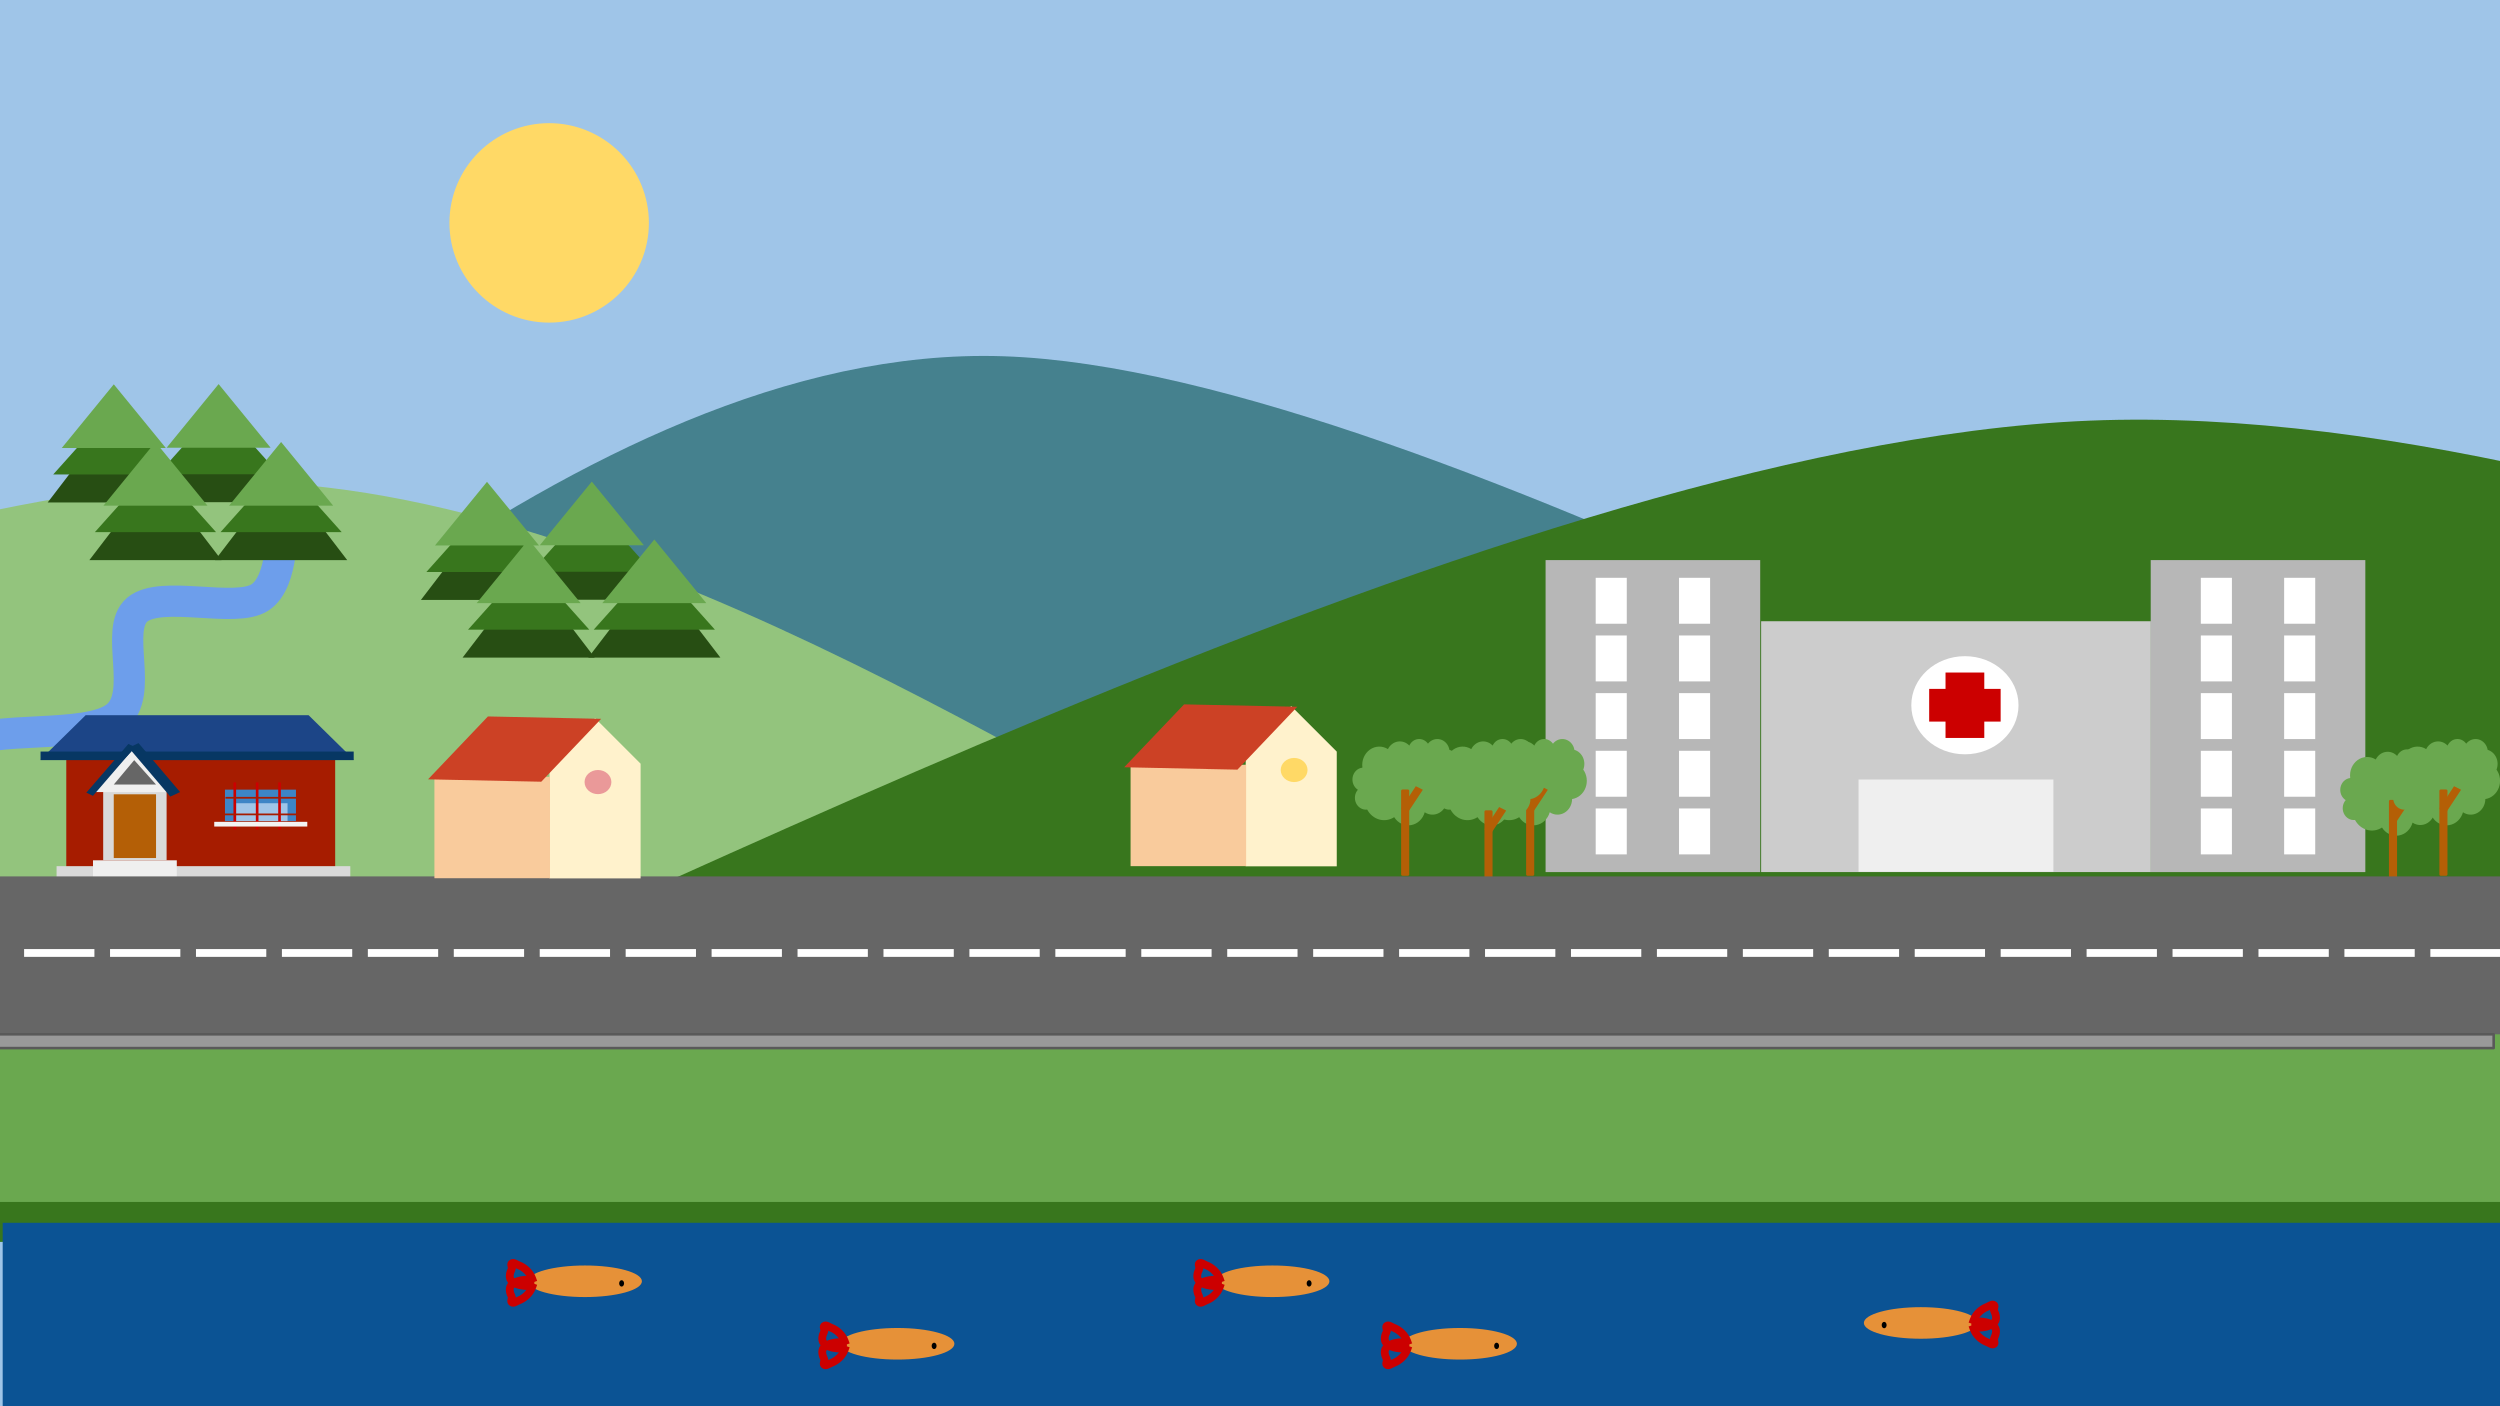 <svg version="1.1" viewBox="0.0 0.0 960.0 540.0" fill="none" stroke="none" stroke-linecap="square" stroke-miterlimit="10" xmlns:xlink="http://www.w3.org/1999/xlink" xmlns="http://www.w3.org/2000/svg"><rect x="0.0" y="0.0" width="960.0" height="540.0" fill="#333333" stroke="none"/><clipPath id="g991a0be131_0_481.0"><path d="m0 0l960.0 0l0 540.0l-960.0 0l0 -540.0z" clip-rule="nonzero"/></clipPath><g clip-path="url(#g991a0be131_0_481.0)"><path fill="#9fc5e8" d="m0 0l960.0 0l0 540.0l-960.0 0z" fill-rule="evenodd"/><path fill="#45818e" d="m-8.39 341.38c65.605 -34.097 229.087 -209.976 393.629 -204.581c164.541 5.395 489.392 195.949 593.62 236.952c104.227 41.003 26.454 7.554 31.744 9.064" fill-rule="evenodd"/><path fill="#93c47d" d="m500.986 345.066c-68.726 -26.679 -255.635 -160.514 -412.357 -160.077c-156.722 0.437 -439.98 135.585 -527.976 162.701" fill-rule="evenodd"/><path fill="#38761d" d="m85.076 412.683c119.564 -41.859 486.161 -241.723 717.383 -251.156c231.222 -9.433 558.291 162.132 669.949 194.559" fill-rule="evenodd"/><path fill="#ffd966" d="m173.081 85.585l0 0c0 -20.874 16.922 -37.795 37.795 -37.795l0 0c10.024 0 19.637 3.982 26.725 11.07c7.088 7.088 11.07 16.701 11.07 26.725l0 0c0 20.874 -16.922 37.795 -37.795 37.795l0 0c-20.874 0 -37.795 -16.922 -37.795 -37.795z" fill-rule="evenodd"/><path stroke="#ffd966" stroke-width="1.0" stroke-linejoin="round" stroke-linecap="butt" d="m173.081 85.585l0 0c0 -20.874 16.922 -37.795 37.795 -37.795l0 0c10.024 0 19.637 3.982 26.725 11.07c7.088 7.088 11.07 16.701 11.07 26.725l0 0c0 20.874 -16.922 37.795 -37.795 37.795l0 0c-20.874 0 -37.795 -16.922 -37.795 -37.795z" fill-rule="evenodd"/><path fill="#cccccc" d="m676.277 238.554l149.663 0l0 96.32l-149.663 0z" fill-rule="evenodd"/><path fill="#efefef" d="m713.686 299.335l74.817 0l0 35.43l-74.817 0z" fill-rule="evenodd"/><path fill="#b7b7b7" d="m593.505 215.076l82.411 0l0 119.808l-82.411 0z" fill-rule="evenodd"/><path fill="#ffffff" d="m612.746 221.877l11.935 0l0 17.638l-11.935 0z" fill-rule="evenodd"/><path fill="#ffffff" d="m644.741 221.877l11.935 0l0 17.638l-11.935 0z" fill-rule="evenodd"/><path fill="#ffffff" d="m644.741 244.02l11.935 0l0 17.638l-11.935 0z" fill-rule="evenodd"/><path fill="#ffffff" d="m612.746 244.02l11.935 0l0 17.638l-11.935 0z" fill-rule="evenodd"/><path fill="#ffffff" d="m644.741 288.305l11.935 0l0 17.638l-11.935 0z" fill-rule="evenodd"/><path fill="#ffffff" d="m612.746 288.305l11.935 0l0 17.638l-11.935 0z" fill-rule="evenodd"/><path fill="#ffffff" d="m612.746 310.447l11.935 0l0 17.638l-11.935 0z" fill-rule="evenodd"/><path fill="#ffffff" d="m644.741 310.447l11.935 0l0 17.638l-11.935 0z" fill-rule="evenodd"/><path fill="#ffffff" d="m612.746 266.162l11.935 0l0 17.638l-11.935 0z" fill-rule="evenodd"/><path fill="#ffffff" d="m644.741 266.162l11.935 0l0 17.638l-11.935 0z" fill-rule="evenodd"/><path fill="#ffffff" d="m733.941 270.813l0 0c0 -10.405 9.216 -18.84 20.584 -18.84l0 0c11.368 0 20.584 8.435 20.584 18.84l0 0c0 10.405 -9.216 18.84 -20.584 18.84l0 0c-11.368 0 -20.584 -8.435 -20.584 -18.84z" fill-rule="evenodd"/><path fill="#cc0000" d="m740.802 264.533l6.28 0l0 -6.28l14.885 0l0 6.28l6.28 0l0 12.56l-6.28 0l0 6.28l-14.885 0l0 -6.28l-6.28 0z" fill-rule="evenodd"/><path fill="#b7b7b7" d="m825.876 215.076l82.411 0l0 119.808l-82.411 0z" fill-rule="evenodd"/><path fill="#ffffff" d="m845.117 221.877l11.935 0l0 17.638l-11.935 0z" fill-rule="evenodd"/><path fill="#ffffff" d="m877.112 221.877l11.935 0l0 17.638l-11.935 0z" fill-rule="evenodd"/><path fill="#ffffff" d="m877.112 244.02l11.935 0l0 17.638l-11.935 0z" fill-rule="evenodd"/><path fill="#ffffff" d="m845.117 244.02l11.935 0l0 17.638l-11.935 0z" fill-rule="evenodd"/><path fill="#ffffff" d="m877.112 288.305l11.935 0l0 17.638l-11.935 0z" fill-rule="evenodd"/><path fill="#ffffff" d="m845.117 288.305l11.935 0l0 17.638l-11.935 0z" fill-rule="evenodd"/><path fill="#ffffff" d="m845.117 310.447l11.935 0l0 17.638l-11.935 0z" fill-rule="evenodd"/><path fill="#ffffff" d="m877.112 310.447l11.935 0l0 17.638l-11.935 0z" fill-rule="evenodd"/><path fill="#ffffff" d="m845.117 266.162l11.935 0l0 17.638l-11.935 0z" fill-rule="evenodd"/><path fill="#ffffff" d="m877.112 266.162l11.935 0l0 17.638l-11.935 0z" fill-rule="evenodd"/><path fill="#6aa84f" d="m571.155 294.695l0 0c-0.338 -2.673 0.772 -5.32 2.86 -6.817c2.088 -1.497 4.787 -1.581 6.952 -0.217l0 0c0.767 -1.554 2.171 -2.628 3.786 -2.895c1.616 -0.267 3.254 0.302 4.419 1.537l0 0c0.653 -1.409 1.936 -2.356 3.393 -2.505c1.457 -0.148 2.882 0.523 3.77 1.775l0 0c1.18 -1.494 3.058 -2.123 4.821 -1.615c1.763 0.508 3.094 2.062 3.418 3.989l0 0c1.446 0.424 2.651 1.503 3.302 2.957c0.652 1.454 0.687 3.141 0.096 4.626l0 0c1.424 1.993 1.757 4.65 0.875 6.978c-0.882 2.328 -2.847 3.977 -5.161 4.333c-0.016 2.185 -1.13 4.189 -2.912 5.241c-1.782 1.052 -3.954 0.987 -5.679 -0.17c-0.735 2.617 -2.803 4.542 -5.31 4.944c-2.508 0.402 -5.006 -0.791 -6.415 -3.064c-1.727 1.12 -3.8 1.443 -5.75 0.895c-1.95 -0.548 -3.614 -1.92 -4.616 -3.806l0 0c-1.765 0.222 -3.471 -0.761 -4.272 -2.463c-0.801 -1.701 -0.526 -3.758 0.688 -5.149l0 0c-1.574 -0.997 -2.378 -2.975 -1.991 -4.902c0.387 -1.928 1.876 -3.368 3.69 -3.57z" fill-rule="evenodd"/><path fill="#000000" fill-opacity="0.0" d="m569.421 303.27l0 0c0.743 0.47 1.601 0.684 2.46 0.611m1.124 7.001c0.369 -0.046 0.731 -0.145 1.076 -0.293m9.289 3.203c-0.26 -0.419 -0.477 -0.866 -0.648 -1.335m12.374 -0.545l0 0c0.134 -0.477 0.221 -0.968 0.259 -1.465m8.332 -3.606c0.017 -2.326 -1.211 -4.456 -3.157 -5.474m7.443 -5.836c-0.315 0.792 -0.796 1.495 -1.406 2.053m-1.993 -9.636l0 0c0.054 0.32 0.079 0.645 0.074 0.969m-8.313 -3.344l0 0c-0.294 0.373 -0.537 0.789 -0.72 1.236m-6.443 -0.507l0 0c-0.157 0.338 -0.274 0.697 -0.349 1.066m-7.857 0.292l0 0c0.458 0.289 0.882 0.636 1.262 1.034m-11.074 5.999l0 0c0.047 0.368 0.12 0.732 0.22 1.088" fill-rule="evenodd"/><path fill="#b45f06" d="m586.03 303.685l0 0c0 -0.287 0.232 -0.519 0.519 -0.519l2.075 0l0 0c0.138 0 0.27 0.055 0.367 0.152c0.097 0.097 0.152 0.229 0.152 0.367l0 32.103c0 0.287 -0.232 0.519 -0.519 0.519l-2.075 0c-0.287 0 -0.519 -0.232 -0.519 -0.519z" fill-rule="evenodd"/><path fill="#b45f06" d="m591.668 301.903l0 0c6.1035156E-5 -3.0517578E-5 6.1035156E-5 -3.0517578E-5 6.1035156E-5 -3.0517578E-5l2.703 1.364c0 0 0 0 0 0c0 0 0 0 0 3.0517578E-5l-5.639 8.557c0 0 0 3.0517578E-5 -6.1035156E-5 0l-2.703 -1.364l0 0c0 0 0 -3.0517578E-5 0 -3.0517578E-5z" fill-rule="evenodd"/><path fill="#274e13" d="m18.318 192.937l25.379 -33.164l25.379 33.164z" fill-rule="evenodd"/><path fill="#38761d" d="m20.422 182.201l23.274 -25.997l23.274 25.997z" fill-rule="evenodd"/><path fill="#6aa84f" d="m23.719 172.025l19.977 -24.444l19.977 24.444z" fill-rule="evenodd"/><path fill="#274e13" d="m58.57 192.85l25.379 -33.164l25.379 33.164z" fill-rule="evenodd"/><path fill="#38761d" d="m60.674 182.114l23.274 -25.997l23.274 25.997z" fill-rule="evenodd"/><path fill="#6aa84f" d="m63.971 171.938l19.977 -24.445l19.977 24.445z" fill-rule="evenodd"/><path fill="#274e13" d="m34.318 215.084l25.379 -33.164l25.379 33.164z" fill-rule="evenodd"/><path fill="#38761d" d="m36.422 204.348l23.274 -25.997l23.274 25.997z" fill-rule="evenodd"/><path fill="#6aa84f" d="m39.719 194.172l19.977 -24.445l19.977 24.445z" fill-rule="evenodd"/><path fill="#274e13" d="m161.624 230.379l25.379 -33.164l25.379 33.164z" fill-rule="evenodd"/><path fill="#38761d" d="m163.728 219.643l23.274 -25.997l23.274 25.997z" fill-rule="evenodd"/><path fill="#6aa84f" d="m167.025 209.467l19.977 -24.445l19.977 24.445z" fill-rule="evenodd"/><path fill="#274e13" d="m201.876 230.292l25.379 -33.164l25.379 33.164z" fill-rule="evenodd"/><path fill="#38761d" d="m203.98 219.556l23.274 -25.997l23.274 25.997z" fill-rule="evenodd"/><path fill="#6aa84f" d="m207.277 209.38l19.977 -24.445l19.977 24.445z" fill-rule="evenodd"/><path fill="#274e13" d="m225.876 252.526l25.379 -33.164l25.379 33.164z" fill-rule="evenodd"/><path fill="#38761d" d="m227.98 241.79l23.274 -25.997l23.274 25.997z" fill-rule="evenodd"/><path fill="#6aa84f" d="m231.277 231.614l19.977 -24.445l19.977 24.445z" fill-rule="evenodd"/><path fill="#274e13" d="m177.624 252.526l25.379 -33.164l25.379 33.164z" fill-rule="evenodd"/><path fill="#38761d" d="m179.728 241.79l23.274 -25.997l23.274 25.997z" fill-rule="evenodd"/><path fill="#6aa84f" d="m183.025 231.614l19.977 -24.445l19.977 24.445z" fill-rule="evenodd"/><path fill="#000000" fill-opacity="0.0" d="m109.328 196.353c-1.572 5.502 -8.773804E-4 26.725 -9.433 33.013c-9.432 6.288 -37.924 -2.947 -47.16 4.717c-9.236 7.664 3.143 32.619 -8.255 41.265c-11.398 8.646 -47.162 2.948 -60.131 10.612c-12.969 7.664 -7.074 27.512 -17.685 35.373c-10.611 7.86 -38.318 9.825 -45.982 11.79" fill-rule="evenodd"/><path stroke="#6d9eeb" stroke-width="12.0" stroke-linejoin="round" stroke-linecap="butt" d="m109.328 196.353c-1.572 5.502 -8.773804E-4 26.725 -9.433 33.013c-9.432 6.288 -37.924 -2.947 -47.16 4.717c-9.236 7.664 3.143 32.619 -8.255 41.265c-11.398 8.646 -47.162 2.948 -60.131 10.612c-12.969 7.664 -7.074 27.512 -17.685 35.373c-10.611 7.86 -38.318 9.825 -45.982 11.79" fill-rule="evenodd"/><path fill="#274e13" d="m82.57 215.084l25.379 -33.164l25.379 33.164z" fill-rule="evenodd"/><path fill="#38761d" d="m84.674 204.348l23.274 -25.997l23.274 25.997z" fill-rule="evenodd"/><path fill="#6aa84f" d="m87.971 194.172l19.977 -24.445l19.977 24.445z" fill-rule="evenodd"/><path fill="#a61c00" d="m25.452 290.829l103.254 0l0 42.034l-103.254 0z" fill-rule="evenodd"/><path fill="#d9d9d9" d="m21.726 332.612l112.791 0l0 4.701l-112.791 0z" fill-rule="evenodd"/><path fill="#efefef" d="m35.71 330.356l32.18 0l0 6.851l-32.18 0z" fill-rule="evenodd"/><path fill="#d9d9d9" d="m39.624 303.783l24.351 0l0 26.573l-24.351 0z" fill-rule="evenodd"/><path fill="#1c4587" d="m15.572 291.653l17.321 -17.02l85.606 0l17.321 17.02z" fill-rule="evenodd"/><path fill="#999999" d="m43.683 302.526l8.117 -6.851l8.117 6.851z" fill-rule="evenodd"/><path fill="#073763" d="m15.572 288.596l120.249 0l0 3.293l-120.249 0z" fill-rule="evenodd"/><path fill="#efefef" d="m35.71 304.141l16.09 -17.02l16.09 17.02z" fill-rule="evenodd"/><path fill="#666666" d="m43.683 301.267l7.852 -9.377l8.382 9.377z" fill-rule="evenodd"/><path fill="#b45f06" d="m43.683 305.011l16.234 0l0 24.474l-16.234 0z" fill-rule="evenodd"/><path fill="#073763" d="m53.195 285.355l15.963 18.792l-3.771 1.747l-15.963 -18.792z" fill-rule="evenodd"/><path fill="#073763" d="m51.838 286.884l-16.149 18.717l-2.537 -1.219l16.149 -18.717z" fill-rule="evenodd"/><path fill="#3d85c6" d="m86.388 303.223l27.259 0l0 12.067l-27.259 0z" fill-rule="evenodd"/><path fill="#9fc5e8" d="m90.683 308.44l19.734 0l0 6.851l-19.734 0z" fill-rule="evenodd"/><path fill="#cc0000" d="m89.649 300.443l1.015 0l0 18.101l-1.015 0z" fill-rule="evenodd"/><path fill="#cc0000" d="m98.239 300.443l1.015 0l0 18.101l-1.015 0z" fill-rule="evenodd"/><path fill="#cc0000" d="m106.83 300.443l1.015 0l0 18.101l-1.015 0z" fill-rule="evenodd"/><path fill="#a61c00" d="m122.296 306.004l0 0.679l-35.731 0l0 -0.679z" fill-rule="evenodd"/><path fill="#a61c00" d="m118 312.39l0 0.679l-35.731 0l0 -0.679z" fill-rule="evenodd"/><path fill="#f3f3f3" d="m118 315.583l0 1.81l-35.731 0l0 -1.81z" fill-rule="evenodd"/><path fill="#6aa84f" d="m902.478 298.679l0 0c-0.338 -2.673 0.772 -5.32 2.86 -6.817c2.088 -1.497 4.787 -1.581 6.952 -0.217l0 0c0.767 -1.554 2.171 -2.628 3.786 -2.895c1.616 -0.267 3.254 0.302 4.419 1.537l0 0c0.653 -1.409 1.936 -2.356 3.393 -2.505c1.457 -0.148 2.882 0.523 3.77 1.775l0 0c1.18 -1.494 3.058 -2.123 4.821 -1.615c1.763 0.508 3.094 2.062 3.418 3.989l0 0c1.446 0.424 2.651 1.503 3.302 2.957c0.652 1.454 0.687 3.141 0.096 4.626l0 0c1.424 1.993 1.757 4.65 0.875 6.978c-0.882 2.328 -2.847 3.977 -5.161 4.333c-0.016 2.185 -1.13 4.189 -2.912 5.241c-1.782 1.052 -3.954 0.987 -5.679 -0.17c-0.735 2.617 -2.803 4.542 -5.31 4.944c-2.508 0.402 -5.006 -0.791 -6.415 -3.064c-1.727 1.12 -3.8 1.443 -5.75 0.895c-1.95 -0.548 -3.614 -1.92 -4.616 -3.806l0 0c-1.765 0.222 -3.471 -0.761 -4.273 -2.463c-0.801 -1.701 -0.526 -3.758 0.688 -5.149l0 0c-1.574 -0.997 -2.378 -2.975 -1.991 -4.902c0.387 -1.928 1.876 -3.368 3.69 -3.57z" fill-rule="evenodd"/><path fill="#000000" fill-opacity="0.0" d="m900.744 307.254l0 0c0.743 0.47 1.601 0.684 2.46 0.611m1.124 7.001c0.369 -0.046 0.731 -0.145 1.076 -0.293m9.289 3.203c-0.26 -0.419 -0.477 -0.866 -0.648 -1.335m12.374 -0.545l0 0c0.134 -0.477 0.221 -0.968 0.259 -1.465m8.332 -3.606c0.017 -2.326 -1.211 -4.456 -3.157 -5.474m7.443 -5.836c-0.315 0.792 -0.796 1.495 -1.406 2.053m-1.993 -9.636l0 0c0.054 0.32 0.079 0.645 0.074 0.969m-8.313 -3.344l0 0c-0.294 0.373 -0.537 0.789 -0.72 1.236m-6.443 -0.507l0 0c-0.157 0.338 -0.274 0.697 -0.349 1.066m-7.857 0.292l0 0c0.458 0.289 0.882 0.636 1.262 1.034m-11.074 5.999l0 0c0.047 0.368 0.12 0.732 0.22 1.088" fill-rule="evenodd"/><path fill="#b45f06" d="m917.352 307.67l0 0c0 -0.287 0.232 -0.519 0.519 -0.519l2.075 0l0 0c0.138 0 0.27 0.055 0.367 0.152c0.097 0.097 0.152 0.229 0.152 0.367l0 32.103c0 0.287 -0.232 0.519 -0.519 0.519l-2.075 0c-0.286 0 -0.519 -0.232 -0.519 -0.519z" fill-rule="evenodd"/><path fill="#b45f06" d="m922.991 305.887l0 0c0 -3.0517578E-5 0 -3.0517578E-5 0 -3.0517578E-5l2.703 1.364c0 3.0517578E-5 0 3.0517578E-5 0 3.0517578E-5c0 0 0 0 0 3.0517578E-5l-5.639 8.557c0 0 0 3.0517578E-5 0 0l-2.703 -1.364l0 0c0 0 -6.1035156E-5 -3.0517578E-5 0 -3.0517578E-5z" fill-rule="evenodd"/><path fill="#6aa84f" d="m-8.391 391.583l1023.528 0l0 75.591l-1023.528 0z" fill-rule="evenodd"/><path fill="#6aa84f" d="m921.841 294.695l0 0c-0.338 -2.673 0.772 -5.32 2.86 -6.817c2.088 -1.497 4.787 -1.581 6.952 -0.217l0 0c0.767 -1.554 2.171 -2.628 3.786 -2.895c1.616 -0.267 3.254 0.302 4.419 1.537l0 0c0.653 -1.409 1.936 -2.356 3.393 -2.505c1.457 -0.148 2.882 0.523 3.77 1.775l0 0c1.18 -1.494 3.058 -2.123 4.821 -1.615c1.763 0.508 3.094 2.062 3.418 3.989l0 0c1.446 0.424 2.651 1.503 3.302 2.957c0.652 1.454 0.687 3.141 0.096 4.626l0 0c1.424 1.993 1.757 4.65 0.875 6.978c-0.882 2.328 -2.847 3.977 -5.161 4.333c-0.016 2.185 -1.13 4.189 -2.912 5.241c-1.782 1.052 -3.954 0.987 -5.679 -0.17c-0.735 2.617 -2.803 4.542 -5.31 4.944c-2.508 0.402 -5.006 -0.791 -6.415 -3.064c-1.727 1.12 -3.8 1.443 -5.75 0.895c-1.95 -0.548 -3.614 -1.92 -4.616 -3.806l0 0c-1.765 0.222 -3.471 -0.761 -4.273 -2.463c-0.801 -1.701 -0.526 -3.758 0.688 -5.149l0 0c-1.574 -0.997 -2.378 -2.975 -1.991 -4.902c0.387 -1.928 1.876 -3.368 3.69 -3.57z" fill-rule="evenodd"/><path fill="#000000" fill-opacity="0.0" d="m920.106 303.27l0 0c0.743 0.47 1.601 0.684 2.46 0.611m1.124 7.001c0.369 -0.046 0.731 -0.145 1.076 -0.293m9.289 3.203c-0.26 -0.419 -0.477 -0.866 -0.648 -1.335m12.374 -0.545l0 0c0.134 -0.477 0.221 -0.968 0.259 -1.465m8.332 -3.606c0.017 -2.326 -1.211 -4.456 -3.157 -5.474m7.443 -5.836c-0.315 0.792 -0.796 1.495 -1.406 2.053m-1.993 -9.636l0 0c0.054 0.32 0.079 0.645 0.074 0.969m-8.313 -3.344l0 0c-0.294 0.373 -0.537 0.789 -0.72 1.236m-6.443 -0.507l0 0c-0.157 0.338 -0.274 0.697 -0.349 1.066m-7.857 0.292l0 0c0.458 0.289 0.882 0.636 1.262 1.034m-11.074 5.999l0 0c0.047 0.368 0.12 0.732 0.22 1.088" fill-rule="evenodd"/><path fill="#b45f06" d="m936.715 303.685l0 0c0 -0.287 0.232 -0.519 0.519 -0.519l2.075 0l0 0c0.138 0 0.27 0.055 0.367 0.152c0.097 0.097 0.152 0.229 0.152 0.367l0 32.103c0 0.287 -0.232 0.519 -0.519 0.519l-2.075 0c-0.287 0 -0.519 -0.232 -0.519 -0.519z" fill-rule="evenodd"/><path fill="#b45f06" d="m942.353 301.903l0 0c0 -3.0517578E-5 0 -3.0517578E-5 6.1035156E-5 -3.0517578E-5l2.703 1.364c0 0 0 0 0 0c0 0 0 0 0 3.0517578E-5l-5.639 8.557c0 0 -6.1035156E-5 3.0517578E-5 -6.1035156E-5 0l-2.703 -1.364l0 0c0 0 0 -3.0517578E-5 0 -3.0517578E-5z" fill-rule="evenodd"/><path fill="#6aa84f" d="m555.155 294.695l0 0c-0.338 -2.673 0.772 -5.32 2.86 -6.817c2.088 -1.497 4.787 -1.581 6.952 -0.217l0 0c0.767 -1.554 2.171 -2.628 3.786 -2.895c1.616 -0.267 3.254 0.302 4.419 1.537l0 0c0.653 -1.409 1.936 -2.356 3.393 -2.505c1.457 -0.148 2.882 0.523 3.77 1.775l0 0c1.18 -1.494 3.058 -2.123 4.821 -1.615c1.763 0.508 3.094 2.062 3.418 3.989l0 0c1.446 0.424 2.651 1.503 3.302 2.957c0.652 1.454 0.687 3.141 0.096 4.626l0 0c1.424 1.993 1.757 4.65 0.875 6.978c-0.882 2.328 -2.847 3.977 -5.161 4.333c-0.016 2.185 -1.13 4.189 -2.912 5.241c-1.782 1.052 -3.954 0.987 -5.679 -0.17c-0.735 2.617 -2.803 4.542 -5.31 4.944c-2.508 0.402 -5.006 -0.791 -6.415 -3.064c-1.727 1.12 -3.8 1.443 -5.75 0.895c-1.95 -0.548 -3.614 -1.92 -4.616 -3.806l0 0c-1.765 0.222 -3.471 -0.761 -4.272 -2.463c-0.801 -1.701 -0.526 -3.758 0.688 -5.149l0 0c-1.574 -0.997 -2.378 -2.975 -1.991 -4.902c0.387 -1.928 1.876 -3.368 3.69 -3.57z" fill-rule="evenodd"/><path fill="#000000" fill-opacity="0.0" d="m553.421 303.27l0 0c0.743 0.47 1.601 0.684 2.46 0.611m1.124 7.001c0.369 -0.046 0.731 -0.145 1.076 -0.293m9.289 3.203c-0.26 -0.419 -0.477 -0.866 -0.648 -1.335m12.374 -0.545l0 0c0.134 -0.477 0.221 -0.968 0.259 -1.465m8.332 -3.606c0.017 -2.326 -1.211 -4.456 -3.157 -5.474m7.443 -5.836c-0.315 0.792 -0.796 1.495 -1.406 2.053m-1.993 -9.636l0 0c0.054 0.32 0.079 0.645 0.074 0.969m-8.313 -3.344l0 0c-0.294 0.373 -0.537 0.789 -0.72 1.236m-6.443 -0.507l0 0c-0.157 0.338 -0.274 0.697 -0.349 1.066m-7.857 0.292l0 0c0.458 0.289 0.882 0.636 1.262 1.034m-11.074 5.999l0 0c0.047 0.368 0.12 0.732 0.22 1.088" fill-rule="evenodd"/><path fill="#b45f06" d="m570.03 311.685l0 0c0 -0.287 0.232 -0.519 0.519 -0.519l2.075 0l0 0c0.138 0 0.27 0.055 0.367 0.152c0.097 0.097 0.152 0.229 0.152 0.367l0 32.103c0 0.287 -0.232 0.519 -0.519 0.519l-2.075 0c-0.287 0 -0.519 -0.232 -0.519 -0.519z" fill-rule="evenodd"/><path fill="#b45f06" d="m575.668 309.903l0 0c6.1035156E-5 -3.0517578E-5 6.1035156E-5 -3.0517578E-5 6.1035156E-5 -3.0517578E-5l2.703 1.364c0 0 0 0 0 0c0 0 0 0 0 3.0517578E-5l-5.639 8.557c0 0 0 3.0517578E-5 -6.1035156E-5 0l-2.703 -1.364l0 0c0 0 0 -3.0517578E-5 0 -3.0517578E-5z" fill-rule="evenodd"/><path fill="#6aa84f" d="m523.155 294.695l0 0c-0.338 -2.673 0.772 -5.32 2.86 -6.817c2.088 -1.497 4.787 -1.581 6.952 -0.217l0 0c0.767 -1.554 2.171 -2.628 3.786 -2.895c1.616 -0.267 3.254 0.302 4.419 1.537l0 0c0.653 -1.409 1.936 -2.356 3.393 -2.505c1.457 -0.148 2.882 0.523 3.77 1.775l0 0c1.18 -1.494 3.058 -2.123 4.821 -1.615c1.763 0.508 3.094 2.062 3.418 3.989l0 0c1.446 0.424 2.651 1.503 3.302 2.957c0.652 1.454 0.687 3.141 0.096 4.626l0 0c1.424 1.993 1.757 4.65 0.875 6.978c-0.882 2.328 -2.847 3.977 -5.161 4.333c-0.016 2.185 -1.13 4.189 -2.912 5.241c-1.782 1.052 -3.954 0.987 -5.679 -0.17c-0.735 2.617 -2.803 4.542 -5.31 4.944c-2.508 0.402 -5.006 -0.791 -6.415 -3.064c-1.727 1.12 -3.8 1.443 -5.75 0.895c-1.95 -0.548 -3.614 -1.92 -4.616 -3.806l0 0c-1.765 0.222 -3.471 -0.761 -4.272 -2.463c-0.801 -1.701 -0.526 -3.758 0.688 -5.149l0 0c-1.574 -0.997 -2.378 -2.975 -1.991 -4.902c0.387 -1.928 1.876 -3.368 3.69 -3.57z" fill-rule="evenodd"/><path fill="#000000" fill-opacity="0.0" d="m521.421 303.27l0 0c0.743 0.47 1.601 0.684 2.46 0.611m1.124 7.001c0.369 -0.046 0.731 -0.145 1.076 -0.293m9.289 3.203c-0.26 -0.419 -0.477 -0.866 -0.648 -1.335m12.374 -0.545l0 0c0.134 -0.477 0.221 -0.968 0.259 -1.465m8.332 -3.606c0.017 -2.326 -1.211 -4.456 -3.157 -5.474m7.443 -5.836c-0.315 0.792 -0.796 1.495 -1.406 2.053m-1.993 -9.636l0 0c0.054 0.32 0.079 0.645 0.074 0.969m-8.313 -3.344l0 0c-0.294 0.373 -0.537 0.789 -0.72 1.236m-6.443 -0.507l0 0c-0.157 0.338 -0.274 0.697 -0.349 1.066m-7.857 0.292l0 0c0.458 0.289 0.882 0.636 1.262 1.034m-11.074 5.999l0 0c0.047 0.368 0.12 0.732 0.22 1.088" fill-rule="evenodd"/><path fill="#b45f06" d="m538.03 303.685l0 0c0 -0.287 0.232 -0.519 0.519 -0.519l2.075 0l0 0c0.138 0 0.27 0.055 0.367 0.152c0.097 0.097 0.152 0.229 0.152 0.367l0 32.103c0 0.287 -0.232 0.519 -0.519 0.519l-2.075 0c-0.287 0 -0.519 -0.232 -0.519 -0.519z" fill-rule="evenodd"/><path fill="#b45f06" d="m543.668 301.903l0 0c6.1035156E-5 -3.0517578E-5 6.1035156E-5 -3.0517578E-5 6.1035156E-5 -3.0517578E-5l2.703 1.364c0 0 0 0 0 0c0 0 0 0 0 3.0517578E-5l-5.639 8.557c0 0 0 3.0517578E-5 -6.1035156E-5 0l-2.703 -1.364l0 0c0 0 0 -3.0517578E-5 0 -3.0517578E-5z" fill-rule="evenodd"/><path fill="#666666" d="m-91.992 336.541l1107.118 0l0 60.63l-1107.118 0z" fill-rule="evenodd"/><path fill="#000000" fill-opacity="0.0" d="m10.753 365.937l964.126 0" fill-rule="evenodd"/><path stroke="#ffffff" stroke-width="3.0" stroke-linejoin="round" stroke-linecap="butt" stroke-dasharray="24.0,9.0" d="m10.753 365.937l964.126 0" fill-rule="evenodd"/><path fill="#fff2cc" d="m211.027 337.309l0 -44.05l17.483 -17.483l17.483 17.483l0 44.05z" fill-rule="evenodd"/><path fill="#f9cb9c" d="m166.818 298.296l44.373 0l0 38.941l-44.373 0z" fill-rule="evenodd"/><path fill="#cc4125" d="m164.367 299.264l22.997 -24.15l43.477 0.919l-22.997 24.15z" fill-rule="evenodd"/><path fill="#ea9999" d="m224.469 300.316l0 0c0 -2.561 2.306 -4.637 5.151 -4.637l0 0c2.845 0 5.151 2.076 5.151 4.637l0 0c0 2.561 -2.306 4.637 -5.151 4.637l0 0c-2.845 0 -5.151 -2.076 -5.151 -4.637z" fill-rule="evenodd"/><path fill="#fff2cc" d="m478.35 332.674l0 -44.05l17.483 -17.483l17.483 17.483l0 44.05z" fill-rule="evenodd"/><path fill="#f9cb9c" d="m434.141 293.661l44.373 0l0 38.941l-44.373 0z" fill-rule="evenodd"/><path fill="#cc4125" d="m431.69 294.628l22.997 -24.15l43.477 0.919l-22.997 24.15z" fill-rule="evenodd"/><path fill="#ffd966" d="m491.792 295.681l0 0c0 -2.561 2.306 -4.637 5.151 -4.637l0 0c2.845 0 5.151 2.076 5.151 4.637l0 0c0 2.561 -2.306 4.637 -5.151 4.637l0 0c-2.845 0 -5.151 -2.076 -5.151 -4.637z" fill-rule="evenodd"/><path fill="#999999" d="m-2.428 397.171l960.0 0l0 5.291l-960.0 0z" fill-rule="evenodd"/><path stroke="#595959" stroke-width="1.0" stroke-linejoin="round" stroke-linecap="butt" d="m-2.428 397.171l960.0 0l0 5.291l-960.0 0z" fill-rule="evenodd"/><path fill="#38761d" d="m-9.753 461.551l980.913 0l0 15.339l-980.913 0z" fill-rule="evenodd"/><path fill="#0b5394" d="m1.034 469.551l966.961 0l0 75.591l-966.961 0z" fill-rule="evenodd"/><path fill="#e69138" d="m322.744 516.011l0 0c0 3.349 9.793 6.063 21.874 6.063l0 0c12.081 0 21.874 -2.714 21.874 -6.063l0 0c0 -3.349 -9.793 -6.063 -21.874 -6.063l0 0c-12.081 0 -21.874 2.715 -21.874 6.063z" fill-rule="evenodd"/><path fill="#000000" d="m357.754 516.822l0 0c0 0.678 0.423 1.228 0.945 1.228l0 0c0.251 0 0.491 -0.129 0.668 -0.36c0.177 -0.23 0.277 -0.543 0.277 -0.869l0 0c0 -0.678 -0.423 -1.228 -0.945 -1.228l0 0c-0.522 0 -0.945 0.55 -0.945 1.228z" fill-rule="evenodd"/><path fill="#000000" fill-opacity="0.0" d="m324.351 518.276c-0.799 2.25 -2.898 4.259 -5.247 5.14c-0.842 0.316 -1.983 1.271 -2.624 0.671c-0.562 -0.527 0.356 -1.569 0 -2.235c-0.677 -1.268 -1.146 -3.112 -0.239 -4.246c1.554 -1.941 4.805 -2.235 7.395 -2.235" fill-rule="evenodd"/><path stroke="#cc0000" stroke-width="3.0" stroke-linejoin="round" stroke-linecap="butt" d="m324.351 518.276c-0.799 2.25 -2.898 4.259 -5.247 5.14c-0.842 0.316 -1.983 1.271 -2.624 0.671c-0.562 -0.527 0.356 -1.569 0 -2.235c-0.677 -1.268 -1.146 -3.112 -0.239 -4.246c1.554 -1.941 4.805 -2.235 7.395 -2.235" fill-rule="evenodd"/><path fill="#000000" fill-opacity="0.0" d="m324.351 514.964c-0.799 -2.25 -2.898 -4.259 -5.247 -5.14c-0.842 -0.316 -1.983 -1.271 -2.624 -0.671c-0.562 0.527 0.356 1.569 0 2.235c-0.677 1.268 -1.146 3.112 -0.239 4.246c1.554 1.941 4.805 2.235 7.395 2.235" fill-rule="evenodd"/><path stroke="#cc0000" stroke-width="3.0" stroke-linejoin="round" stroke-linecap="butt" d="m324.351 514.964c-0.799 -2.25 -2.898 -4.259 -5.247 -5.14c-0.842 -0.316 -1.983 -1.271 -2.624 -0.671c-0.562 0.527 0.356 1.569 0 2.235c-0.677 1.268 -1.146 3.112 -0.239 4.246c1.554 1.941 4.805 2.235 7.395 2.235" fill-rule="evenodd"/><path fill="#e69138" d="m466.744 492.011l0 0c0 3.349 9.793 6.063 21.874 6.063l0 0c12.081 0 21.874 -2.715 21.874 -6.063l0 0c0 -3.348 -9.793 -6.063 -21.874 -6.063l0 0c-12.081 0 -21.874 2.715 -21.874 6.063z" fill-rule="evenodd"/><path fill="#000000" d="m503.644 492.822l0 0c0 0.678 -0.423 1.228 -0.945 1.228l0 0c-0.251 0 -0.491 -0.129 -0.668 -0.36c-0.177 -0.23 -0.277 -0.543 -0.277 -0.869l0 0c0 -0.678 0.423 -1.228 0.945 -1.228l0 0c0.522 0 0.945 0.55 0.945 1.228z" fill-rule="evenodd"/><path fill="#000000" fill-opacity="0.0" d="m468.351 494.276c-0.799 2.25 -2.898 4.259 -5.247 5.14c-0.842 0.316 -1.983 1.271 -2.624 0.671c-0.562 -0.527 0.356 -1.569 0 -2.235c-0.677 -1.268 -1.146 -3.112 -0.239 -4.246c1.554 -1.941 4.805 -2.235 7.395 -2.235" fill-rule="evenodd"/><path stroke="#cc0000" stroke-width="3.0" stroke-linejoin="round" stroke-linecap="butt" d="m468.351 494.276c-0.799 2.25 -2.898 4.259 -5.247 5.14c-0.842 0.316 -1.983 1.271 -2.624 0.671c-0.562 -0.527 0.356 -1.569 0 -2.235c-0.677 -1.268 -1.146 -3.112 -0.239 -4.246c1.554 -1.941 4.805 -2.235 7.395 -2.235" fill-rule="evenodd"/><path fill="#000000" fill-opacity="0.0" d="m468.351 490.964c-0.799 -2.25 -2.898 -4.259 -5.247 -5.14c-0.842 -0.316 -1.983 -1.271 -2.624 -0.671c-0.562 0.527 0.356 1.569 0 2.235c-0.677 1.268 -1.146 3.112 -0.239 4.246c1.554 1.941 4.805 2.235 7.395 2.235" fill-rule="evenodd"/><path stroke="#cc0000" stroke-width="3.0" stroke-linejoin="round" stroke-linecap="butt" d="m468.351 490.964c-0.799 -2.25 -2.898 -4.259 -5.247 -5.14c-0.842 -0.316 -1.983 -1.271 -2.624 -0.671c-0.562 0.527 0.356 1.569 0 2.235c-0.677 1.268 -1.146 3.112 -0.239 4.246c1.554 1.941 4.805 2.235 7.395 2.235" fill-rule="evenodd"/><path fill="#e69138" d="m202.744 492.011l0 0c0 3.349 9.793 6.063 21.874 6.063l0 0c12.081 0 21.874 -2.715 21.874 -6.063l0 0c0 -3.348 -9.793 -6.063 -21.874 -6.063l0 0c-12.081 0 -21.874 2.715 -21.874 6.063z" fill-rule="evenodd"/><path fill="#000000" d="m237.754 492.822l0 0c0 0.678 0.423 1.228 0.945 1.228l0 0c0.251 0 0.491 -0.129 0.668 -0.36c0.177 -0.23 0.277 -0.543 0.277 -0.869l0 0c0 -0.678 -0.423 -1.228 -0.945 -1.228l0 0c-0.522 0 -0.945 0.55 -0.945 1.228z" fill-rule="evenodd"/><path fill="#000000" fill-opacity="0.0" d="m204.351 494.276c-0.799 2.25 -2.898 4.259 -5.247 5.14c-0.842 0.316 -1.983 1.271 -2.624 0.671c-0.562 -0.527 0.356 -1.569 0 -2.235c-0.677 -1.268 -1.146 -3.112 -0.239 -4.246c1.554 -1.941 4.805 -2.235 7.395 -2.235" fill-rule="evenodd"/><path stroke="#cc0000" stroke-width="3.0" stroke-linejoin="round" stroke-linecap="butt" d="m204.351 494.276c-0.799 2.25 -2.898 4.259 -5.247 5.14c-0.842 0.316 -1.983 1.271 -2.624 0.671c-0.562 -0.527 0.356 -1.569 0 -2.235c-0.677 -1.268 -1.146 -3.112 -0.239 -4.246c1.554 -1.941 4.805 -2.235 7.395 -2.235" fill-rule="evenodd"/><path fill="#000000" fill-opacity="0.0" d="m204.351 490.964c-0.799 -2.25 -2.898 -4.259 -5.247 -5.14c-0.842 -0.316 -1.983 -1.271 -2.624 -0.671c-0.562 0.527 0.356 1.569 0 2.235c-0.677 1.268 -1.146 3.112 -0.239 4.246c1.554 1.941 4.805 2.235 7.395 2.235" fill-rule="evenodd"/><path stroke="#cc0000" stroke-width="3.0" stroke-linejoin="round" stroke-linecap="butt" d="m204.351 490.964c-0.799 -2.25 -2.898 -4.259 -5.247 -5.14c-0.842 -0.316 -1.983 -1.271 -2.624 -0.671c-0.562 0.527 0.356 1.569 0 2.235c-0.677 1.268 -1.146 3.112 -0.239 4.246c1.554 1.941 4.805 2.235 7.395 2.235" fill-rule="evenodd"/><path fill="#e69138" d="m538.744 516.011l0 0c0 3.349 9.793 6.063 21.874 6.063l0 0c12.081 0 21.874 -2.714 21.874 -6.063l0 0c0 -3.349 -9.793 -6.063 -21.874 -6.063l0 0c-12.081 0 -21.874 2.715 -21.874 6.063z" fill-rule="evenodd"/><path fill="#000000" d="m573.754 516.822l0 0c0 0.678 0.423 1.228 0.945 1.228l0 0c0.251 0 0.491 -0.129 0.668 -0.36c0.177 -0.23 0.277 -0.543 0.277 -0.869l0 0c0 -0.678 -0.423 -1.228 -0.945 -1.228l0 0c-0.522 0 -0.945 0.55 -0.945 1.228z" fill-rule="evenodd"/><path fill="#000000" fill-opacity="0.0" d="m540.351 518.276c-0.799 2.25 -2.898 4.259 -5.247 5.14c-0.842 0.316 -1.983 1.271 -2.624 0.671c-0.562 -0.527 0.356 -1.569 0 -2.235c-0.677 -1.268 -1.146 -3.112 -0.239 -4.246c1.554 -1.941 4.805 -2.235 7.395 -2.235" fill-rule="evenodd"/><path stroke="#cc0000" stroke-width="3.0" stroke-linejoin="round" stroke-linecap="butt" d="m540.351 518.276c-0.799 2.25 -2.898 4.259 -5.247 5.14c-0.842 0.316 -1.983 1.271 -2.624 0.671c-0.562 -0.527 0.356 -1.569 0 -2.235c-0.677 -1.268 -1.146 -3.112 -0.239 -4.246c1.554 -1.941 4.805 -2.235 7.395 -2.235" fill-rule="evenodd"/><path fill="#000000" fill-opacity="0.0" d="m540.351 514.964c-0.799 -2.25 -2.898 -4.259 -5.247 -5.14c-0.842 -0.316 -1.983 -1.271 -2.624 -0.671c-0.562 0.527 0.356 1.569 0 2.235c-0.677 1.268 -1.146 3.112 -0.239 4.246c1.554 1.941 4.805 2.235 7.395 2.235" fill-rule="evenodd"/><path stroke="#cc0000" stroke-width="3.0" stroke-linejoin="round" stroke-linecap="butt" d="m540.351 514.964c-0.799 -2.25 -2.898 -4.259 -5.247 -5.14c-0.842 -0.316 -1.983 -1.271 -2.624 -0.671c-0.562 0.527 0.356 1.569 0 2.235c-0.677 1.268 -1.146 3.112 -0.239 4.246c1.554 1.941 4.805 2.235 7.395 2.235" fill-rule="evenodd"/><path fill="#e69138" d="m759.47 508.011l0 0c0 3.349 -9.793 6.063 -21.874 6.063l0 0c-12.081 0 -21.874 -2.715 -21.874 -6.063l0 0c0 -3.348 9.793 -6.063 21.874 -6.063l0 0c12.081 0 21.874 2.715 21.874 6.063z" fill-rule="evenodd"/><path fill="#000000" d="m724.46 508.822l0 0c0 0.678 -0.423 1.228 -0.945 1.228l0 0c-0.251 0 -0.491 -0.129 -0.668 -0.36c-0.177 -0.23 -0.277 -0.543 -0.277 -0.869l0 0c0 -0.678 0.423 -1.228 0.945 -1.228l0 0c0.522 0 0.945 0.55 0.945 1.228z" fill-rule="evenodd"/><path fill="#000000" fill-opacity="0.0" d="m757.863 510.276c0.799 2.25 2.898 4.259 5.247 5.14c0.842 0.316 1.983 1.271 2.624 0.671c0.562 -0.527 -0.356 -1.569 0 -2.235c0.677 -1.268 1.146 -3.112 0.239 -4.246c-1.554 -1.941 -4.805 -2.235 -7.395 -2.235" fill-rule="evenodd"/><path stroke="#cc0000" stroke-width="3.0" stroke-linejoin="round" stroke-linecap="butt" d="m757.863 510.276c0.799 2.25 2.898 4.259 5.247 5.14c0.842 0.316 1.983 1.271 2.624 0.671c0.562 -0.527 -0.356 -1.569 0 -2.235c0.677 -1.268 1.146 -3.112 0.239 -4.246c-1.554 -1.941 -4.805 -2.235 -7.395 -2.235" fill-rule="evenodd"/><path fill="#000000" fill-opacity="0.0" d="m757.863 506.964c0.799 -2.25 2.898 -4.259 5.247 -5.14c0.842 -0.316 1.983 -1.271 2.624 -0.671c0.562 0.527 -0.356 1.569 0 2.235c0.677 1.268 1.146 3.112 0.239 4.246c-1.554 1.941 -4.805 2.235 -7.395 2.235" fill-rule="evenodd"/><path stroke="#cc0000" stroke-width="3.0" stroke-linejoin="round" stroke-linecap="butt" d="m757.863 506.964c0.799 -2.25 2.898 -4.259 5.247 -5.14c0.842 -0.316 1.983 -1.271 2.624 -0.671c0.562 0.527 -0.356 1.569 0 2.235c0.677 1.268 1.146 3.112 0.239 4.246c-1.554 1.941 -4.805 2.235 -7.395 2.235" fill-rule="evenodd"/></g></svg>